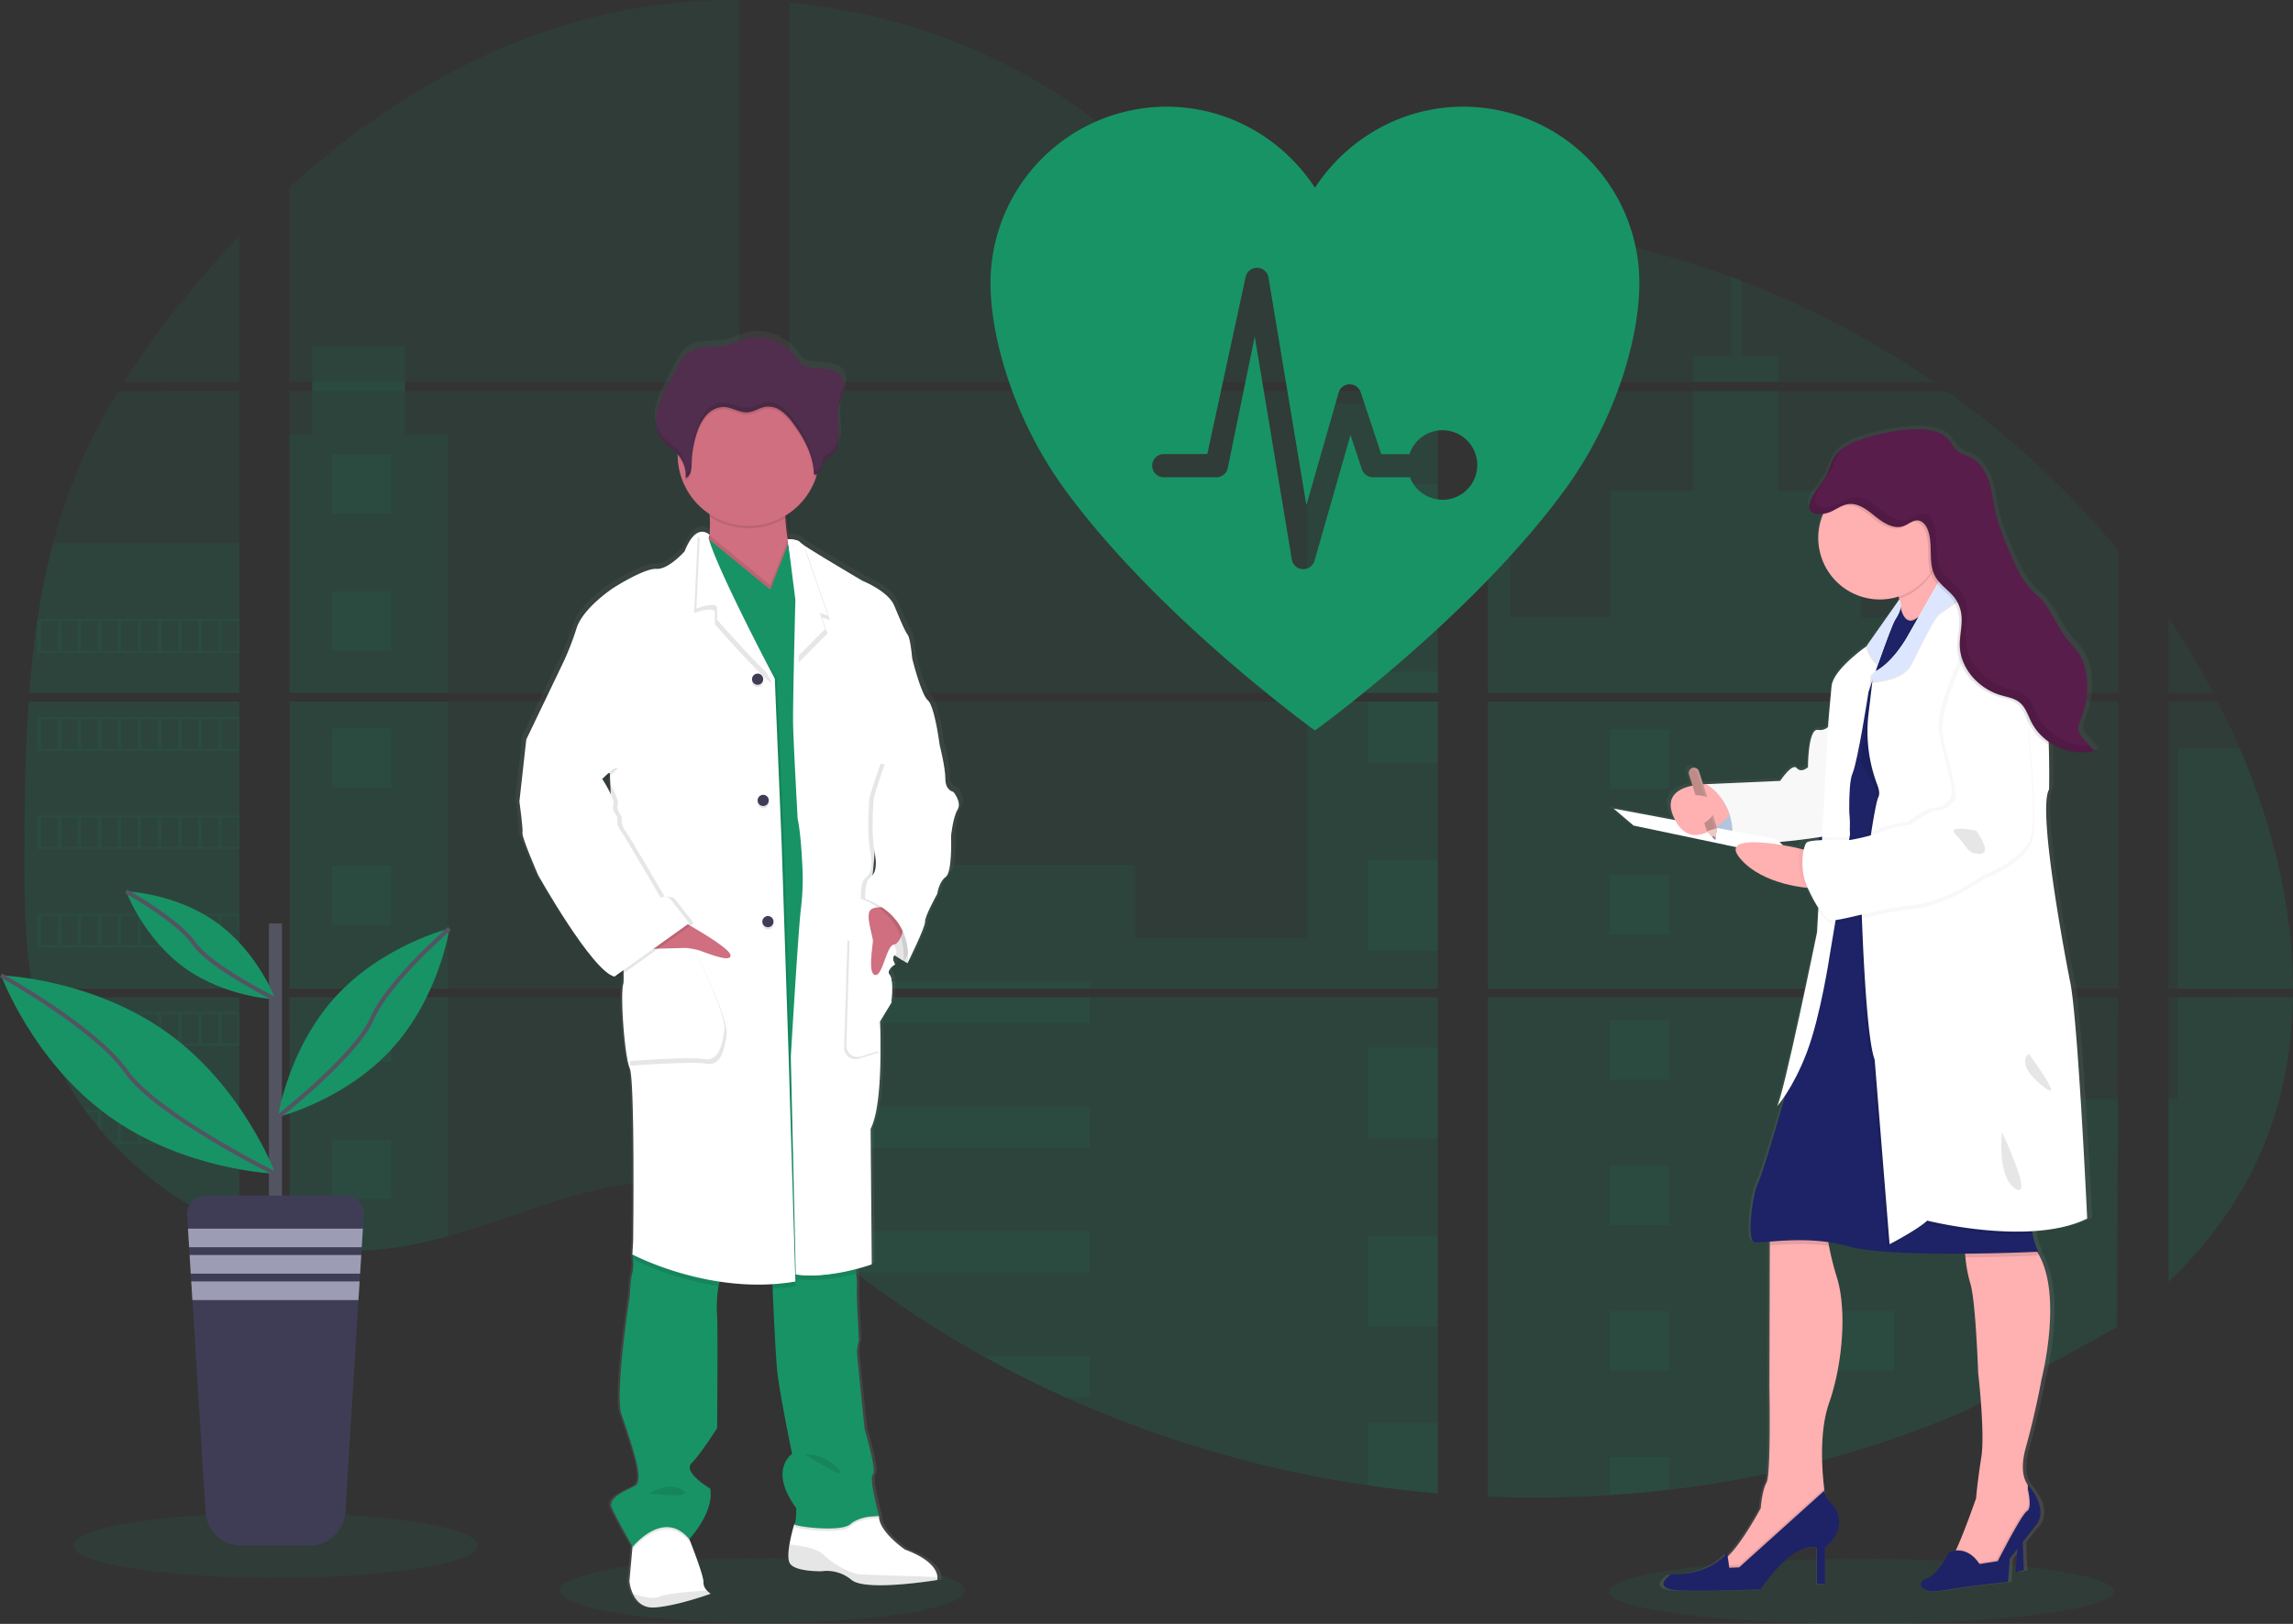 <svg xmlns="http://www.w3.org/2000/svg" xmlns:xlink="http://www.w3.org/1999/xlink" data-name="Layer 1" width="1105.04" height="782.74"><rect width="100%" height="100%" fill="#333333" stroke="none"/><defs><linearGradient id="a" x1="403.57" y1="833.5" x2="403.57" y2="218.16" gradientUnits="userSpaceOnUse"><stop offset="0" stop-color="gray" stop-opacity=".25"/><stop offset=".54" stop-color="gray" stop-opacity=".12"/><stop offset="1" stop-color="gray" stop-opacity=".1"/></linearGradient><linearGradient id="b" x1="940.67" y1="825.72" x2="940.67" y2="263.72" xlink:href="#a"/></defs><ellipse cx="367.38" cy="766.65" rx="97.44" ry="15.65" fill="#189366" opacity=".1"/><ellipse cx="897.05" cy="767.09" rx="121.59" ry="15.65" fill="#189366" opacity=".1"/><path d="M13.84 338.2h101.49v138.33H21.27c-.25 1.42-.49 2.85-.75 4.28h94.81v111.56c-.17-.05-.32-.11-.48-.17a183.88 183.88 0 0 1-8-3.38l-1.7-.77q-4-1.89-8-4c-.93-.49-1.86-1-2.78-1.52a166.42 166.42 0 0 1-39.88-31.16c-.34-.33-.66-.68-1-1-1.62-1.76-3.21-3.54-4.75-5.36l-1.7-2c-1.82-2.23-3.58-4.52-5.29-6.84-.25-.34-.49-.68-.75-1a148.88 148.88 0 0 1-17.2-31.1c-.14-.33-.26-.69-.39-1q-2.06-5.3-3.65-10.7c-.46-1.51-.9-3-1.28-4.57-.14-.46-.26-.91-.37-1.36-5.68-22.17-6.35-45.2-6.35-68.07v-8c0-9.25.11-18.56.27-27.86 0-2.41.1-4.81.15-7.23q.21-9.21.6-18.42c.06-1.71.14-3.41.23-5.11q0-1.47.15-2.94c.24-3.56.44-7.09.68-10.61Zm101.49-154.02H59.66a422 422 0 0 1 29.61-40.76c8.27-10.16 17-20.06 26.06-29.6Zm0 4.28v145.46H14.16c0-.42.07-.85.1-1.27.09-1.15.18-2.3.28-3.44.11-1.34.23-2.69.36-4s.27-2.91.42-4.36.29-2.92.46-4.37.32-2.9.5-4.34.34-2.9.53-4.34c.15-1.2.31-2.39.47-3.59.23-1.69.47-3.39.73-5.07 0-.25.07-.51.11-.75a345.9 345.9 0 0 1 7.45-36.52 270.08 270.08 0 0 1 12.55-37A277.75 277.75 0 0 1 57 188.51Zm24.23 149.73v138.34h216.77V338.19Zm0 142.61v118.8c1.24.26 2.47.51 3.69.72 1.66.32 3.31.61 5 .86.32.05.65.1 1 .13.66.11 1.34.2 2 .29 1.67.23 3.33.42 5 .57.79.08 1.59.15 2.39.21l1.93.15c1.05.08 2.09.14 3.12.17.64 0 1.28.06 1.94.08h7.13c.86 0 1.72 0 2.57-.08h.06c.59 0 1.19 0 1.79-.08a4.19 4.19 0 0 0 .5 0c.5 0 1 0 1.48-.07h.35l3.35-.26c1.1-.1 2.21-.23 3.33-.35l2.28-.27a199.45 199.45 0 0 0 27.45-5.84c20.22-5.64 40-13.53 60.21-19.31 26.13-7.45 55-11.11 80.25-2V480.8Zm216.77-296.62V.01a278.67 278.67 0 0 0-70.43 8.26c-54.89 13.79-104.14 43.7-146.34 81.9v94h10.88v4.27h-10.88v145.48h216.77V188.45H195.11v-4.27Zm278.43-62.21c-13.58-.48-27.08-4.78-39.29-11.42-23.35-12.7-42-32.31-62.84-48.86-43.3-34.47-97-55.27-152.09-60.43v182.92h309.45l.77-.81Zm28.19-5 29.89 32.8v-41.4c-10.01 1.24-18.78 4.19-29.85 8.56Zm29.89 512.13V480.8h-63.69c-.17-.63-.34-1.27-.54-1.91.19.64.35 1.28.53 1.91H380.58v107.25c2.36 1.75 4.69 3.59 7 5.46 2.49 2 4.95 4.11 7.42 6.18l2.49 2.06c1.19 1 2.39 2 3.6 2.94q3.6 2.92 7.27 5.76c1.21 1 2.45 1.9 3.68 2.84a501.22 501.22 0 0 0 61.63 40.31q7.23 4 14.59 7.81c3.27 1.67 6.56 3.33 9.86 4.94q7.44 3.63 15 7a550.84 550.84 0 0 0 146 42.53q16.79 2.48 33.71 3.9v-90.69h1ZM380.58 188.45v145.47h312.3V188.45Zm0 149.74v138.34h312.3V338.19Zm336.54-230v46.18l38.15-41.86q-18.96-3.06-38.15-4.37Zm0 230.05v138.29h303.75V338.19Zm302.64 301.84 1.07-159.28H717.12v240.57a544.73 544.73 0 0 0 58.7-.7h.34q14-.88 27.87-2.56h.21a513.24 513.24 0 0 0 143.2-38.21m132-318.93c-1.14-2.69-2.33-5.36-3.54-8-2.26-5-4.65-9.86-7.11-14.72h-23.7v138.28h59.92c-.03-39.16-9.94-79.16-25.54-115.61Zm-34.35 119.88v137c16.88-16.18 31.14-34.69 41.41-55.85 12.35-25.48 18-53.07 18.46-81.17Zm0-182.92v36h21.48a390 390 0 0 0-21.45-36.05Zm-206-162.6c-1.58-.6-3.16-1.21-4.75-1.8a433.62 433.62 0 0 0-51.31-15.42l-58.38 64.07-1.12 1.19.75.82h207.78a444.41 444.41 0 0 0-92.94-48.91Zm99.06 53.17H721.38l-4.26 3.9v141.52h303.79v-68.55a432.8 432.8 0 0 0-82.73-76.92Z" fill="#189366" opacity=".1"/><path d="M115.33 261.83v72.09H14.16c0-.42.07-.85.1-1.27.09-1.15.18-2.3.28-3.44.11-1.34.23-2.69.36-4s.27-2.91.42-4.36.29-2.92.46-4.37.32-2.9.5-4.34.34-2.9.53-4.34c.15-1.2.31-2.39.47-3.59.23-1.69.47-3.39.73-5.07 0-.25.07-.51.11-.75a345.9 345.9 0 0 1 7.45-36.52ZM13.84 338.2h101.49v138.33H21.27c-.25 1.42-.49 2.85-.75 4.28h94.81v111.56c-.17-.05-.32-.11-.48-.17a183.88 183.88 0 0 1-8-3.38l-1.7-.77q-4-1.89-8-4c-.93-.49-1.86-1-2.78-1.52a166.42 166.42 0 0 1-39.88-31.16c-.34-.33-.66-.68-1-1-1.62-1.76-3.21-3.54-4.75-5.36l-1.7-2c-1.82-2.23-3.58-4.52-5.29-6.84-.25-.34-.49-.68-.75-1a148.88 148.88 0 0 1-17.2-31.1c-.14-.33-.26-.69-.39-1q-2.06-5.3-3.65-10.7c-.46-1.51-.9-3-1.28-4.57-.14-.46-.26-.91-.37-1.36-5.68-22.17-6.35-45.2-6.35-68.07v-8c0-9.25.11-18.56.27-27.86 0-2.41.1-4.81.15-7.23q.21-9.21.6-18.42c.06-1.71.14-3.41.23-5.11q0-1.47.15-2.94c.24-3.56.44-7.09.68-10.61Zm202.03-128.92v124.64h-76.31V209.28h10.88v-42.2h44.66v42.2h20.77zm-76.3 128.91h76.3v138.33h-76.3zm-.01 142.62h76.31v115a199.11 199.11 0 0 1-27.45 5.83l-2.28.28c-1.12.13-2.23.24-3.33.35s-2.24.19-3.35.26h-.35c-.48 0-1 .06-1.47.07h-.51c-.6 0-1.2.06-1.8.08-.85.05-1.7.06-2.57.07h-7.08l-1.93-.07c-1 0-2.08-.11-3.12-.18l-1.92-.14-2.39-.22c-1.68-.15-3.35-.34-5-.57l-2-.28-1-.14c-1.67-.26-3.32-.54-5-.86-1.23-.21-2.45-.47-3.69-.72Zm490.4-286.25h62.92v139.35h-62.92zm62.93 143.63v138.34H380.58v-59.67h166.35v35.2h83.03V338.19h62.93zm.99 290.94h-1v90.75q-16.9-1.43-33.7-3.89a550.87 550.87 0 0 1-146.06-42.62q-20.13-9.06-39.44-19.78a503.26 503.26 0 0 1-61.64-40.31q-7.36-5.64-14.53-11.54c-3.31-2.73-6.6-5.53-9.93-8.25-2.31-1.87-4.64-3.71-7-5.47V480.81h248.55c-.17-.64-.34-1.28-.52-1.91.19.63.37 1.27.54 1.91h63.73v148.26c.34.01.67.04 1 .06Zm163.1-444.95h-41v-12.74h18.38v-37.95q2.39.87 4.76 1.79v36.16h17.86Zm98.78 149.74H754.48l.07.05-.09-.05h-37.34V194.57h10.58v103h48.35v-61h39.94v-48.11h41v48.15h39.94v61h58.83Zm-238.64 4.27v138.34h238.64V338.19Zm303.42 301.18.33-109.5h-65.11v-49H717.12v240.5a544.73 544.73 0 0 0 58.7-.7h.34q14-.88 27.87-2.56h.21a513.24 513.24 0 0 0 143.2-38.21m101.89-199.09H1105c-.49 28.09-6.13 55.68-18.47 81.16-10.27 21.17-24.54 39.68-41.4 55.85v-88h4.2Zm55.7-4.28h-55.7V360.92h30.14c15.6 36.45 25.51 76.45 25.56 115.61Z" fill="#189366" opacity=".1"/><path fill="#189366" opacity=".1" d="M659.18 233.3h33.71v43.69h-33.71zm0 90.56h33.71v10.06h-33.71zm0 14.33h33.71v29.35h-33.71zm0 76.23h33.71v43.69h-33.71zm0 90.56h33.71v43.69h-33.71zm33.7 124.09c.34 0 .67 0 1 .06h-1v10.15h-33.7v-43.74h33.7Zm0 57.01v33.75q-16.9-1.43-33.7-3.89v-29.86Zm-312.3-212.76h144.47v3.21H380.58zm0 7.48h144.47v12.3H380.58zm0 52.62h144.47v19.78H380.58zm144.46 60.1v19.78h-113q-7.36-5.62-14.54-11.54c-3.31-2.73-6.59-5.53-9.93-8.24Zm0 60.09v19.76h-11.93q-20.11-9.07-39.43-19.79ZM775.83 351.6h28.44v28.44h-28.44zM160.05 219.09h28.44v28.44h-28.44zm0 66.06h28.44v28.44h-28.44zm0 66.06h28.44v28.44h-28.44zm0 66.05h28.44v28.44h-28.44zm0 66.06h28.44v28.44h-28.44zm0 66.06h28.44v28.44h-28.44zM884.4 351.6h28.44v28.44H884.4zm-108.57 70.15h28.44v28.44h-28.44zm108.57 0h28.44v28.44H884.4zm-108.57 70.14h28.44v28.44h-28.44zm108.57 0h28.44v28.44H884.4zm-108.57 70.15h28.44v28.44h-28.44zm108.57 0h28.44v28.44H884.4zm-108.57 70.15h28.44v28.44h-28.44zm108.57 0h28.44v28.44H884.4zm-108.57 88.48v-18.34h28.43v15.73l-28.43 2.61zM18 298.37v16.27h97.33v-16.27Zm9.7 15.25h-7.94v-14.25h8Zm9.69 0h-8v-14.25h8Zm9.67 0h-8v-14.25h8Zm9.69 0h-7.99v-14.25h8Zm9.68 0h-8v-14.25h8Zm9.69 0h-8v-14.25h8Zm9.69 0h-8v-14.25h8Zm9.68 0h-8v-14.25h8Zm9.68 0h-8v-14.25h8Zm9.68 0h-8v-14.25h8ZM18 345.71v16.27h97.33v-16.27Zm9.7 15.24h-7.94v-14.21h8Zm9.69 0h-8v-14.21h8Zm9.67 0h-8v-14.21h8Zm9.69 0h-7.99v-14.21h8Zm9.68 0h-8v-14.21h8Zm9.69 0h-8v-14.21h8Zm9.69 0h-8v-14.21h8Zm9.68 0h-8v-14.21h8Zm9.68 0h-8v-14.21h8Zm9.68 0h-8v-14.21h8ZM18 393.07v16.3h97.33v-16.3Zm9.7 15.24h-7.94v-14.22h8Zm9.69 0h-8v-14.22h8Zm9.67 0h-8v-14.22h8Zm9.69 0h-7.99v-14.22h8Zm9.68 0h-8v-14.22h8Zm9.69 0h-8v-14.22h8Zm9.69 0h-8v-14.22h8Zm9.68 0h-8v-14.22h8Zm9.68 0h-8v-14.22h8Zm9.68 0h-8v-14.22h8ZM18 440.43v16.25h97.33v-16.25Zm9.7 15.24h-7.94v-14.23h8Zm9.69 0h-8v-14.23h8Zm9.67 0h-8v-14.23h8Zm9.69 0h-7.99v-14.23h8Zm9.68 0h-8v-14.23h8Zm9.69 0h-8v-14.23h8Zm9.69 0h-8v-14.23h8Zm9.68 0h-8v-14.23h8Zm9.68 0h-8v-14.23h8Zm9.68 0h-8v-14.23h8Zm-96.43 32.11c.39 1.53.83 3.06 1.29 4.57v-3.55h8v14.22h-4.28c.13.33.26.69.39 1h91.51v-16.24Zm19 15.24h-8V488.8h8Zm9.67 0h-8V488.8h8Zm9.69 0h-8.02V488.8h8Zm9.68 0h-8V488.8h8Zm9.69 0h-8V488.8h8Zm9.69 0h-8V488.8h8Zm9.68 0h-8V488.8h8Zm9.68 0h-8V488.8h8Zm9.68 0h-8V488.8h8Zm-73.86 32.12c.25.32.49.68.75 1h5.29v6.83c.57.68 1.13 1.36 1.71 2v-8.87h8v14.27h-3.24c.32.33.63.68 1 1h60.83v-16.23Zm25.41 15.23h-8v-14.21h8Zm9.69 0h-8v-14.21h8Zm9.69 0h-8v-14.21h8Zm9.68 0h-8v-14.21h8Zm9.68 0h-8v-14.21h8Zm9.68 0h-8v-14.21h8Zm-20.44 32.12c.91.52 1.84 1 2.78 1.52v-.5h8v4.5l1.7.79v-5.29h8v8.65a2.5 2.5 0 0 0 .48.18v-9.85Zm660.07-248.57h.06Zm-61.6 295.14h1Zm-64.27-150.17c.19.64.35 1.28.53 1.91-.16-.63-.33-1.27-.53-1.91Zm125.87-145h.06Zm-604-149.74v4.27h44.67v-4.27Zm542.4 444.91h1Zm-64.27-150.17c.19.64.35 1.28.53 1.91-.16-.63-.33-1.27-.53-1.91Zm125.87-145h.06Zm-61.6 295.14h1Zm-64.27-150.14c.19.64.35 1.28.53 1.91-.16-.63-.33-1.27-.53-1.91Z"/><path d="M508.84 438.3s-3.94-.55-3.94-6.29-2.82-16.46-2.82-16.46c0-.05-2.44-18.67-5.81-21.63s-7.7-20.34-7.7-20.34-.74-9.43-2.25-11.46-3.55-7-6.56-14.09-15.56-12-15.56-12-22.69-13.16-29.12-17.45a9.86 9.86 0 0 1-1.63-1.23c-1.12-1.47-6-1.5-6-1.5-.51-3.22-1-6.92-1.16-10.27 0-.36 0-.72-.05-1.08a34.6 34.6 0 0 0 15.21-18.82c.12-.38.22-.78.33-1.16a3.25 3.25 0 0 0 1.95-1.76c.58-1.29.59-2.8 1.31-4 .84-1.42 2.44-2.18 3.7-3.25 3.18-2.7 4-7.25 3.85-11.39-.1-3.35-.64-6.73-.43-10.06l.06-.84c.06-.5.13-1 .22-1.48.49-2.48 1.56-4.82 2.16-7.28s.66-5.23-.74-7.35c-2.05-3.11-6.32-3.73-10.07-4.05-4.25-.36-8.05.11-10.77-3.42a38.39 38.39 0 0 0-4.28-5.17c-.56-.52-6-3.84-6-4.06a24.31 24.31 0 0 0-16.95-1.3c-2.82.82-5.48 2.16-8.34 2.83-6.17 1.46-13.27-.12-18.51 3.41-2.92 2-4.67 5.18-6.31 8.28q-2 3.83-4.06 7.65c-2.21 4.19-4.46 8.45-5.39 13.09a20.78 20.78 0 0 0-.36 3.06v1.63c0 .35 0 .69.06 1s.05.41.08.62.08.68.14 1 .18.88.3 1.32c.05.19.12.37.18.55.1.34.22.67.35 1 .07.17.14.35.22.52.15.35.33.69.51 1 .08.14.14.27.22.4a13.27 13.27 0 0 0 .92 1.34c2.14 2.67 5.29 4.37 7.62 6.87v1.12A34.23 34.23 0 0 0 389 303.75c0 .38.05.77.07 1.15a57.22 57.22 0 0 1-.11 8.91 4.2 4.2 0 0 0-3.32-1.48 4.79 4.79 0 0 0-1.28.11l-.09-.07v.09c-2.2.54-4.91 2.83-7.5 9.34 0 0-7.88 8.88-13.88 8.51s-21.19 9.24-21.19 9.24-14.82 9.62-18 19.42a136.86 136.86 0 0 1-6.38 16.28L299 413l-3.38 29.95s1.87 13.32 1.5 15.35 7.69 20.34 7.69 20.34 26.63 46.79 37.51 49.19l.78-.55a6.38 6.38 0 0 0 1.47.55l2.24-1.58a24.41 24.41 0 0 1-.17 5.28c-1.5 4.62.56 34.77 3.18 40.68s1.69 83.4 1.69 83.4l-.37 6.84s0 .22.09.6l-.09 1.62.27.14a19.26 19.26 0 0 1-.27 6.51c-.94 3-1.32 11.48-1.32 11.48s-7.49 47.88-3.94 57.5 6.57 20.16 6.57 20.16 3.75 12 .18 14.05S338.91 780 341 785c1.9 4.62 9.11 17 10.18 18.81l-.09.95-1.47 15.93a20 20 0 0 0 1.69 6.08c1.61 3.47 4.74 7.07 10.69 6.68 1-.07 2.16-.19 3.28-.34 10.89-1.46 24.3-6.32 24.3-6.32a9.91 9.91 0 0 1-1.9-1.57 5.49 5.49 0 0 1-1.67-4c.16-2.9-5.27-16.72-6.62-20.12-.21-.49-.32-.77-.32-.77s12.38-12.94 10.32-24.41c0 0-13.7-8-9.19-12.39s12.57-17 12.57-17 .37-47.15 0-54.19a58.3 58.3 0 0 1 .69-14.63c.15-.73.33-1.44.52-2.14a130.55 130.55 0 0 0 18.84 1.43c2.3 0 4.64 0 7-.14q0 1 .09 2.16c.52 11.68 1.49 32.16 2.28 39.77 1.12 10.91 7.31 40.31 7.31 40.31s-11.81 7.58 2.06 26.26c0 0 0 6.77-.92 7.75a84.78 84.78 0 0 0-2.37 9.76c-.58 3.52-.82 7.08.12 8.93 2.25 4.42 15.75 4.06 15.75 4.06l.33-.06a19.35 19.35 0 0 1 14.29 4.31c5.13 4.12 24.6 2.31 35.14 1 4.13-.52 6.89-1 6.89-1a4 4 0 0 0 .14-1.44c-.11-2.59-2.14-8.27-15.9-13.34 0 0-12.94-8.7-12.76-16.28h-1.77c1.09-.06 1.79 0 1.79 0s-5.07-18.5-3-20-4.13-22-4.13-22-3.55-34.4-3.74-36.81a21 21 0 0 1 .93-6.1l-.93-18.86s-.18-6.27 0-8.31a41.5 41.5 0 0 0-.43-5.29c-.09-.7-.18-1.43-.28-2.15 4.85-1.23 8-2.37 8-2.37l-.56-65.65c4.12-8 4.88-25.55 4.86-38 0-8-.36-13.92-.36-13.92l5.63-9.19s1.3-11-.76-13.41c-.91-1.09-.5-2.22.25-3.15A10.46 10.46 0 0 1 479 523s-.06-.09-.13-.22a9.94 9.94 0 0 1 1.25-.89s-2-3.1-.21-4.41c1.68 1.14 3.18 2 4.32 2.7-.08.73-.16 1.15-.16 1.15l.48-1c1.1.62 1.77 1 1.77 1s8.82-17.57 8.63-20.16 6-13.5 6-13.5.75-5.73 4.13-8.13 2.62-19.79 2.62-19.79.94-9.06 3.19-12.76-2.05-8.69-2.05-8.69Zm-168.76-7.71.17 4.19-1.72-2.77Z" transform="translate(-47.24 -58.63)" fill="url(#a)"/><path d="m439.56 455.11-2.16 9.2s-17.3-8.83-20.42-20.05 5.22-15.48 5.22-15.48l16.12 6.83Z" fill="#fff"/><path d="m439.56 455.11-2.16 9.2s-17.3-8.83-20.42-20.05 5.22-15.48 5.22-15.48l16.12 6.83Z" opacity=".1"/><path d="M342.47 768.22s-16 5.88-27 6.62c-5.84.39-8.91-3.19-10.49-6.64a20.1 20.1 0 0 1-1.65-6.05l1.43-15.85.76-8.44 23.37-6.07 3.31 10.12.31.77c1.33 3.38 6.66 17.13 6.5 20a5.46 5.46 0 0 0 1.64 3.95 9.51 9.51 0 0 0 1.82 1.59Zm109.29-8.06a4 4 0 0 1-.14 1.43s-34.22 5.71-41.22 0a18.54 18.54 0 0 0-14.4-4.22s-13.24.36-15.45-4c-.92-1.83-.68-5.38-.11-8.88a84.59 84.59 0 0 1 2.32-9.71l.53-.42 3.15-2.53 36.88-1.09h.28c-.18 7.54 12.52 16.19 12.52 16.19 13.49 5 15.48 10.65 15.64 13.23Z" fill="#fff"/><path d="M451.76 760.16a4.08 4.08 0 0 1-.15 1.43s-34.21 5.71-41.21 0a18.54 18.54 0 0 0-14.39-4.22s-13.25.36-15.45-4c-.92-1.84-.69-5.38-.12-8.88 5.1.51 13.15 1.78 16.31 4.81 4.78 4.61 12.88 9.21 17.85 9.57 3.89.25 27.16.99 37.16 1.29Zm-109.29 8.06s-16 5.88-27 6.62c-5.84.39-8.91-3.19-10.48-6.65 4.07 1.37 9.72 2.81 12.69 1.49 3.52-1.56 16-2.57 23-3a9.85 9.85 0 0 0 1.79 1.54Z" opacity=".1"/><path d="M366.21 294.37c-13.2-5.13-30.18-22.08-25.94-30a17.72 17.72 0 0 0 1.65-6.36 58.07 58.07 0 0 0 .12-9 123.25 123.25 0 0 0-1.77-14.64s41.21.93 38.81 7c-.7 1.78-.81 4.87-.62 8.33s.69 7.37 1.21 10.68c.72 4.54 1.44 8 1.44 8s-2.52 3.53-4 3.72 8.04 29.58-10.9 22.27Z" fill="#cf6f80"/><path d="m332.48 742.68-.31.34c-12.32-14.9-27.22 3.67-27.22 3.67l-.22-.39.76-8.44 23.37-6.07 3.31 10.12Zm91.13-10.89s-9-.19-13.8 4.05-28 .92-27 0a3.29 3.29 0 0 0 .52-1.52l3.15-2.53 36.88-1.09c.14.67.25 1.09.25 1.09Z" opacity=".1"/><path d="M347.81 614.78a27.82 27.82 0 0 0-1.52 5.13 58.71 58.71 0 0 0-.69 14.56c.37 7 0 53.91 0 53.91s-7.91 12.51-12.32 16.92 9 12.33 9 12.33c2 11.4-10.12 24.28-10.12 24.28-12.32-14.9-27.22 3.68-27.22 3.68s-8.1-14-10.12-19 7.91-8.46 11.4-10.49-.17-14-.17-14-2.95-10.49-6.45-20.06 3.86-57.21 3.86-57.21.38-8.46 1.29-11.41a19.08 19.08 0 0 0 .27-6.48c-.06-.73-.13-1.34-.18-1.75s-.09-.6-.09-.6l.14-.24 5-9.32s40.32 13.88 37.92 19.75Zm75.8 115.91s-9-.19-13.8 4-28 .92-27 0 .92-7.73.92-7.73c-13.61-18.58-2-26.12-2-26.12s-6.08-29.25-7.18-40.1c-.77-7.58-1.72-27.95-2.23-39.58-.22-5-.35-8.44-.35-8.44l11.12-2.24 1.43-.29 26.82-5.38s.74 5 1.24 9.09a42.48 42.48 0 0 1 .42 5.27c-.18 2 0 8.26 0 8.26l.91 18.77a21.32 21.32 0 0 0-.91 6.07c.18 2.39 3.67 36.61 3.67 36.61s6.07 20.42 4 21.89 2.94 19.92 2.94 19.92Z" fill="#189366"/><path d="M379.08 241.37c-.7 1.78-.81 4.87-.62 8.33a34.25 34.25 0 0 1-36.42-.68 123.25 123.25 0 0 0-1.77-14.65s41.21.91 38.81 7Z" opacity=".1"/><path d="M395.01 219.27a33.87 33.87 0 0 1-1.68 10.61 34.22 34.22 0 0 1-66.74-9.79v-.82a34.22 34.22 0 1 1 68.43 0Z" fill="#cf6f80"/><path d="M366.21 294.37c-13.2-5.13-30.18-22.08-25.94-30a17.72 17.72 0 0 0 1.65-6.36l18.07 14.85 11.18 9.17 8.5-21.64c.72 4.54 1.44 8 1.44 8s-2.52 3.53-4 3.72 8.04 29.57-10.9 22.26Z" opacity=".1"/><path fill="#189366" d="m412.94 360-15.09 253.5-19.68 1.29-50.96-146.99 8.36-174.51 1.76-36.87 22.66 18.61 11.19 9.17 8.75-22.27 16.27 14.18L412.94 360z"/><path d="M347.81 614.78a27.82 27.82 0 0 0-1.52 5.13 145 145 0 0 1-41.26-12.89l-.27-.14.09-1.61.05-.84 5-9.32s40.31 13.8 37.91 19.67Zm35.51 5.17a101.24 101.24 0 0 1-11.06 1.26c-.22-5-.35-8.44-.35-8.44l11.12-2.24Zm29.2-6c-7.11 1.85-18.09 3.93-27.92 2.63l-.14-6.34 26.82-5.38s.74 4.95 1.24 9.09Z" opacity=".1"/><path d="M384.42 617.74c-41 7-78.55-13.07-78.55-13.07l.36-6.8s.93-77.09-1.65-83-4.59-35.88-3.13-40.48-5.33-73.58-5.33-73.58l-1.1-28-40.26-16.31 18-37.52a135.39 135.39 0 0 0 6.26-16.2c3.13-9.74 17.66-19.31 17.66-19.31s14.9-9.56 20.79-9.2 13.61-8.46 13.61-8.46c5.7-14.53 10.86-7.95 10.86-7.95 0 .69 0 0-.28 2.15-2 15.95 32.34 66.35 32.83 67.24l3.27 79.66 3.31 100.81Z" opacity=".1"/><path d="M383.32 617.74c-41 7-78.56-13.07-78.56-13.07l.37-6.8s.93-77.09-1.66-83-4.59-35.88-3.12-40.48-5.33-73.58-5.33-73.58l-1.11-28-40.28-16.37 18-37.52a137.51 137.51 0 0 0 6.26-16.2c3.12-9.74 17.66-19.31 17.66-19.31s14.9-9.56 20.78-9.2 13.61-8.46 13.61-8.46c5.71-14.53 12-7.95 12-7.95 0 .69-.6 1-.28 2.15 4.4 15.47 31.24 66.35 31.73 67.24l3.31 79.66 3.31 100.81Z" fill="#fff"/><path d="M372.27 329.46c-4.41-1.84-27.77-28.51-27.77-28.51v-6.07c-.85-2-5.9-.78-10 .62l1.76-36.87 2 1.66c4.38 15.46 33.5 68.28 34.01 69.17Z" opacity=".1"/><path d="M373.38 327.25c-4.42-1.84-27.78-28.51-27.78-28.51v-6.07c-.85-2-5.9-.78-10 .62l1.77-36.87 2 1.66c4.39 15.46 33.52 68.29 34.01 69.17Z" fill="#fff"/><path d="M305.87 460.26c.55 0 28.51-2.94 28.51-2.94s16.93 33.29 15.82 41.39-3.12 15.27-9.93 14-36.65 1-36.65 1Z" opacity=".1"/><path d="M304.76 458.05c.55 0 28.51-2.94 28.51-2.94s16.92 33.3 15.82 41.39-3.13 15.27-9.93 14-36.65 1-36.65 1Z" fill="#fff"/><path d="M325.83 442.42s25.66 13.79 26.21 18-13.06-1.84-16-2.57a36.61 36.61 0 0 0-5.89-.92l-19.61.53Z" fill="#cf6f80"/><circle cx="365.11" cy="328.48" r="2.7" opacity=".1"/><circle cx="365.11" cy="327.38" r="2.7" fill="#3f3d56"/><circle cx="370.08" cy="445.36" r="2.7" opacity=".1"/><circle cx="370.08" cy="444.25" r="2.7" fill="#3f3d56"/><circle cx="367.8" cy="386.92" r="2.7" opacity=".1"/><circle cx="367.8" cy="385.82" r="2.7" fill="#3f3d56"/><path d="M430.04 456.37s1.84 2.76 0 4.05.18 4.41.18 4.41-4.59 2.69-2.57 5.11.74 13.35.74 13.35l-5.52 9.14s.33 5.89.35 13.85c0 12.42-.73 29.88-4.77 37.84l.56 65.31s-19.33 7.06-35.51 4.91l-2.4-104.8s3.5-59.43 4.79-70.83a118.68 118.68 0 0 0 .92-17.85s-.55-17.84-2.4-26.12c0 0-2-35.87-2.2-45.8-.09-4.75.16-18.61.44-31.79.31-14.41.66-28 .66-28l-3.65-28.88s3.65-.37 4.75 1.1a10.53 10.53 0 0 0 1.6 1.23c6.3 4.26 28.56 17.36 28.56 17.36s12.32 4.9 15.27 11.92 5 12 6.43 14 2.21 11.4 2.21 11.4 4.24 17.3 7.55 20.23 5.73 21.57 5.73 21.57l-29.25 23s-2.57 38.26-3.12 39.74 10.65 34.55 10.65 34.55Z" fill="#fff"/><path d="M431.15 456.37s1.83 2.76 0 4.05.17 4.41.17 4.41-4.56 2.72-2.56 5.14.74 13.35.74 13.35l-5.52 9.14s.33 5.89.36 13.85c0 12.42-.73 29.88-4.77 37.84l.55 65.31s-19.36 7.06-35.52 4.91l-2.39-104.8s3.5-59.43 4.79-70.83a117.58 117.58 0 0 0 .91-17.85s-.55-17.84-2.39-26.12c0 0-2-35.87-2.21-45.8-.09-4.75.17-18.61.44-31.79.31-14.41.66-28 .66-28l-4.82-29.27s4.82 0 5.93 1.49a9.49 9.49 0 0 0 1.6 1.23c6.3 4.26 28.57 17.36 28.57 17.36s12.31 4.9 15.26 11.92 5 12 6.44 14 2.2 11.4 2.2 11.4 4.24 17.3 7.55 20.23 5.7 21.53 5.7 21.53l-29.25 23s-2.57 38.26-3.13 39.74 10.69 34.56 10.69 34.56Z" fill="#fff"/><path d="m396.12 297.67 2.64 7.7-13.9 14c.31-14.4.66-28 .66-28l-4.82-29.27s4.82 0 5.93 1.49a9.12 9.12 0 0 0 1.6 1.22l11.82 34.1Z" opacity=".1"/><path d="m395.01 295.46 2.65 7.7-13.9 14c.31-14.41.66-28 .66-28l-4.83-29.27s4.83 0 5.93 1.49a10 10 0 0 0 1.6 1.23l11.83 34.09Z" fill="#fff"/><path d="M395.01 219.27a33.87 33.87 0 0 1-1.68 10.61 1.43 1.43 0 0 1-1.08-.27c-.26-9-4.69-17.45-10.14-24.64a25.89 25.89 0 0 0-5.5-5.7 10.76 10.76 0 0 0-7.46-2.11c-3 .41-5.65 2.45-8.68 2.71-4 .33-7.58-2.44-11.55-2.58a11.35 11.35 0 0 0-8.49 3.94 23.29 23.29 0 0 0-4.55 8.44 49.38 49.38 0 0 0-2.54 14.56c-.05 2.8-.32 6.31-2.92 7.33a14.94 14.94 0 0 0-3.77-11.41l-.06-.06v-.82a34.22 34.22 0 1 1 68.43 0Z" opacity=".1"/><path d="M374.97 164.94a23.56 23.56 0 0 0-16.62-1.3c-2.77.82-5.38 2.15-8.19 2.82-6 1.45-13-.12-18.15 3.39-2.86 2-4.58 5.16-6.18 8.23l-4 7.62c-2.18 4.17-4.38 8.41-5.29 13s-.36 9.73 2.55 13.42c2.12 2.69 5.25 4.38 7.55 6.91a15 15 0 0 1 3.76 11.4c2.61-1 2.86-4.52 2.92-7.32a49.38 49.38 0 0 1 2.54-14.56 23.21 23.21 0 0 1 4.55-8.44 11.37 11.37 0 0 1 8.49-3.94c4 .14 7.59 2.9 11.55 2.57 3-.25 5.66-2.3 8.68-2.7a10.72 10.72 0 0 1 7.46 2.11 25.62 25.62 0 0 1 5.49 5.7c5.46 7.19 9.89 15.62 10.15 24.64 1.13.83 2.76-.25 3.32-1.53s.58-2.78 1.29-4c.82-1.41 2.39-2.16 3.62-3.22 3.12-2.69 3.9-7.22 3.78-11.33s-.92-8.28-.14-12.32c.47-2.48 1.53-4.8 2.11-7.25s.65-5.2-.72-7.31c-2-3.1-6.21-3.71-9.88-4-4.17-.36-7.9.1-10.56-3.41a38.3 38.3 0 0 0-4.2-5.14c-.53-.52-5.88-3.82-5.88-4.04Z" fill="#512e4e"/><path d="m266.28 375.82-10.45-19.32-3.31 29.81s1.84 13.24 1.47 15.27 7.54 20.23 7.54 20.23 26.13 46.54 36.8 48.94l36.05-25.76-9.56-12.14s-3.31-1.29-4.14 0c0 0-17.75-30.54-19.59-32.75s-1.48-6.62-1.48-6.62-2.76-2.94-1.84-5.7-5.33-12.33-5.33-12.33l5.7-5.33Z" opacity=".1"/><path d="m256.38 354.3-2.76 2.2-3.31 29.81s1.84 13.24 1.47 15.27 7.55 20.23 7.55 20.23 26.12 46.54 36.79 48.94l36.06-25.76-9.57-12.14s-3.31-1.29-4.14 0c0 0-17.75-30.54-19.59-32.75s-1.47-6.62-1.47-6.62-2.76-2.94-1.84-5.7-5.34-12.33-5.34-12.33l5.7-5.33Z" fill="#fff"/><path d="M427.65 471.08c2 2.43.74 13.34.74 13.34l-5.52 9.14s.33 5.9.35 13.85l-9.28 2.9a5.51 5.51 0 0 1-7.15-5.43l1.6-51.61 21.65 8.28c-1.84 1.28.18 4.42.18 4.42s-4.59 2.68-2.57 5.11Z" opacity=".1"/><path d="M428.76 469.97c2 2.43.74 13.35.74 13.35l-5.52 9.14s.33 5.89.36 13.85l-9.45 2.95a5.4 5.4 0 0 1-7-5.32l1.61-51.77 21.66 8.28c-1.85 1.28.17 4.41.17 4.41s-4.57 2.69-2.57 5.11Z" fill="#fff"/><path d="M435.93 445.37s-1.47 9.39-5.15 9.94-5.33 15.19-9 14.67-1.24-13.61-1.11-16.15-4-13.06-.91-15.45 12.87 0 12.87 0Z" fill="#cf6f80"/><path d="m443.76 373.06 6.94-14s2.76 10.67 2.76 16.37 3.86 6.26 3.86 6.26 4.23 5 2 8.64-3.13 12.7-3.13 12.7.73 17.29-2.58 19.68-4 8.1-4 8.1-6.08 10.85-5.89 13.43-8.46 20.05-8.46 20.05 4.23-21.71-20.42-31.09c0 0-.19-7.37 1.65-9.39s4.71-2.94 2.91-13.15-.52-22.41-.52-24.86 5.52-17.73 5.52-17.73Z" opacity=".1"/><path d="m446.76 357.06 6.06 2s2.77 10.67 2.77 16.37 3.86 6.26 3.86 6.26 4.23 5 2 8.64-3.12 12.7-3.12 12.7.73 17.29-2.58 19.68-4.05 8.1-4.05 8.1-6.07 10.85-5.88 13.43-8.47 20.05-8.47 20.05 4.24-21.71-20.42-31.09c0 0-.18-7.37 1.66-9.39s4.71-2.94 2.91-13.15-.52-22.41-.52-24.86 5.52-17.73 5.52-17.73Z" fill="#fff"/><path d="M312.91 719.93s9.66-6.07 16-1.66-16 1.66-16 1.66Zm75.06-18.77s8.55-1.1 15.73 6.63-15.73-6.63-15.73-6.63Zm12.51-483.61c-1.23 1.06-2.81 1.82-3.63 3.23-.7 1.21-.72 2.7-1.28 4s-2.19 2.36-3.32 1.54c-.26-9-4.7-17.45-10.15-24.65a25.62 25.62 0 0 0-5.49-5.7 10.75 10.75 0 0 0-7.47-2.11c-3 .41-5.64 2.45-8.67 2.7-4 .34-7.59-2.43-11.56-2.57a11.32 11.32 0 0 0-8.48 3.95 23.16 23.16 0 0 0-4.55 8.43 49.44 49.44 0 0 0-2.54 14.56c-.06 2.79-.32 6.27-2.9 7.31a13.7 13.7 0 0 1 0 2.22c2.6-1 2.86-4.52 2.92-7.32a49.38 49.38 0 0 1 2.54-14.56 23.21 23.21 0 0 1 4.55-8.44 11.35 11.35 0 0 1 8.48-3.94c4 .14 7.6 2.9 11.56 2.57 3-.25 5.66-2.3 8.67-2.7a10.75 10.75 0 0 1 7.47 2.11 25.62 25.62 0 0 1 5.49 5.7c5.45 7.19 9.89 15.62 10.15 24.64 1.13.83 2.76-.25 3.32-1.53s.58-2.78 1.28-4c.82-1.41 2.4-2.16 3.63-3.22 3.12-2.69 3.9-7.22 3.78-11.33v-.38c-.19 3.56-1.14 7.19-3.8 9.49Zm-73.82-.71c-2.3-2.53-5.44-4.22-7.55-6.9a14.64 14.64 0 0 1-2.91-8.19 15.4 15.4 0 0 0 2.91 10.39c2.11 2.69 5.25 4.38 7.55 6.91a15 15 0 0 1 3.77 8.92 15 15 0 0 0-3.77-11.13Zm79.57-30.19c-.59 2.45-1.64 4.78-2.12 7.25a23.1 23.1 0 0 0-.31 5 19.42 19.42 0 0 1 .31-2.84c.48-2.48 1.53-4.8 2.12-7.25a12.3 12.3 0 0 0 .33-4.14 13.9 13.9 0 0 1-.33 1.98Z" opacity=".1"/><ellipse cx="132.73" cy="744.94" rx="97.44" ry="15.65" fill="#189366" opacity=".1"/><path fill="#535461" d="M129.6 445.14h6.27v141.17h-6.27z"/><path d="m175.27 585.88-.39 6.36-.56 9-.23 3.74-.55 9-.24 3.74-.56 9-6.32 102.07a17.3 17.3 0 0 1-17.26 16.22H116.3a17.29 17.29 0 0 1-17.25-16.22l-6.29-102.14-.56-9-.23-3.74-.56-9-.23-3.74-.56-9-.4-6.36a9 9 0 0 1 9-9.51h67.21a8.94 8.94 0 0 1 8.84 9.58Z" fill="#3f3d56"/><path fill="#9d9cb5" d="m174.88 592.24-.56 8.97H91.14l-.56-8.97h84.3zm-.79 12.71-.55 8.98H91.93l-.56-8.98h82.72zm-.79 12.73-.55 8.97H92.72l-.56-8.97h81.14z"/><path d="M81.01 498.05c36.51 26.42 51.75 67.74 51.75 67.74s-44-1.51-80.52-27.93S.51 470.13.51 470.13s43.98 1.5 80.5 27.92Z" fill="#189366"/><path d="M.48 470.13s45.68 25.35 60.33 46.34 71.95 49.32 71.95 49.32" fill="none" stroke="#535461" stroke-miterlimit="10" stroke-width="2"/><path d="M104.58 444.83c19.87 14.37 28.18 36.86 28.18 36.86s-23.95-.82-43.83-15.19-28.17-36.87-28.17-36.87 23.94.82 43.82 15.2Z" fill="#189366"/><path d="M60.76 429.63s24.86 13.8 32.83 25.22 39.17 26.84 39.17 26.84" fill="none" stroke="#535461" stroke-miterlimit="10" stroke-width="2"/><path d="M161.61 480.55c-22.83 25.09-27.66 57.88-27.66 57.88s32.19-7.9 55-33 27.66-57.88 27.66-57.88-32.17 7.91-55 33Z" fill="#189366"/><path d="M216.63 447.56s-29.74 25.72-37.3 43.44-45.38 47.43-45.38 47.43" fill="none" stroke="#535461" stroke-miterlimit="10" stroke-width="2"/><path d="M1046.91 530.35s-16.51-82.14-10.19-92.36c0 0 .23-9.5-.15-21.61v-1.39a30.76 30.76 0 0 0 3.47 2 28.08 28.08 0 0 0 18.9 2.44l-5-5.57c-1.2-1.33-2.45-2.77-2.71-4.53s.46-3.33 1.08-4.9c4.75-12 5-27.09-4.15-36.25-7.73-7.7-9.61-17.64-18-24.67-6.13-5.15-9.5-12.7-12.68-20-2.69-6.17-5.4-12.39-6.94-18.93-1.2-5.11-1.68-10.4-3.33-15.39s-4.74-9.84-9.57-12.07c-1.72-.79-3.63-1.24-5.2-2.29-2.06-1.39-3.3-3.65-4.79-5.63-7.57-10-32.92-4.11-44.92-.05a25.27 25.27 0 0 0-8.88 4.92l.11-.18c.09-.15.2-.3.3-.45a15.78 15.78 0 0 0-3.36 3.75c-1.75 2.77-2.48 6-3.94 9-1.76 3.55-11.55 13.46-7.34 17.45a3.55 3.55 0 0 0 1 .64 8.65 8.65 0 0 0 5 .5l-.18.43a29.23 29.23 0 0 0-2.17 11.09c0 16.43 13.55 29.75 30.28 29.75a30.57 30.57 0 0 0 9.27-1.43c.07.38.13.76.2 1.14 0 .15.05.3.07.45l-.53.74a1 1 0 0 0-.09-.13l-15.7 21.94c-2.4 1.69-16.22 11.69-17 19.19-.82 8.21-1.64 17.82-1.64 17.82l-.11 2.06a6.18 6.18 0 0 1-5 1.35c-4.9-.8-4.9 18-4.9 18s-3.26 3-5.5.4-8.16 6.21-8.16 6.21l-37.1 1.6-.85.05-2-6.19a2.61 2.61 0 0 0-3.27-1.67 3 3 0 0 0-.45.19l-.14.08-.26.18-.13.12a2 2 0 0 0-.2.21l-.12.14-.06.06a2.52 2.52 0 0 0-.36 2.24l1.72 5.31c-7.16 1.44-14.48 5.5-8.51 16.68l-30.26-5.59 9.79 8.22 50.54 10.43c-.67 1.2-.23 2.94 1.86 5.39 9 10.57 25.4 13.44 32 14.18a56.81 56.81 0 0 0 6.49 11l-.57 10.53s-16.71 80.26-19.77 84.33a47.57 47.57 0 0 0 4.23-5.57c-4.85 16.49-11.63 39.06-13.41 42.44-2.86 5.4-5.51 27.25-2.25 28.65 1 .43 3.86.22 7.94-.09v1.81l-.18 68.59s.82 42.07-1.43 46.08-2.85 12.42-2.85 12.42-9 16.59-16.13 23.26a1.07 1.07 0 0 1-.16.14l-.22-1.56s-8.57 10.82-27.53 10.21c0 0-11.41 7.42 5.51 7.82s38.53-.6 38.53-.6 15.09-23 27.73-20v17.43h3.87V804.6a15.87 15.87 0 0 0 6.89-10.43 12.68 12.68 0 0 0-4.52-11.73 7.5 7.5 0 0 1-2.47-5.48l-.14.12c0-.35-.09-.71-.13-1.08-1.11-9-2.5-27.57 2.41-41.31 6.73-18.84 8.77-45.08 3.87-60.7a139.56 139.56 0 0 1-3.89-15.21c-.12-.65-.23-1.27-.33-1.85a78.85 78.85 0 0 1 9.93 2c11.35 3.13 36.18 3.71 57.38 3.54.05.58.11 1.19.18 1.8a65.5 65.5 0 0 0 2.36 12.52c2.66 8 3.88 43.27 3.88 43.27s3.43 29 1.56 40.8c-1 6.56-2 13.15-2.57 19.77v.13s-5.62 16-9.73 24.69c-.1.22-.21.44-.31.65a13 13 0 0 0-3.21.71s-5.51 11-11 12.82-3.67 7.81 8.76 5.61 31.2-4 31.2-4l.81-11.22 3.82-4.78-1 11.19 4.07-.8-.54-13.61 6.25-7.82s7.55-6.72-3.67-19.94v.29c-.12-.19-.23-.39-.36-.58v-.06c-1.86-2.88-3.34-8.25-.63-17.78 4.9-17.22 7.75-32.85 7.75-32.85s10.94-41.87-2.21-61.68h.58a33.32 33.32 0 0 1-2.83-8.8q-.1-.54-.18-1.11c9.73-.56 19.28-2.32 27.07-6.12-.03-.04-4.72-99.4-8.6-115.22Zm-123.53-69.3v.2l-2 .1Zm-6.86.95a2.21 2.21 0 0 0-.9.43 8.88 8.88 0 0 0-1.57 4.11l-3.12-.7s-2.19-.47-5.34-1l-1.49-1.5c4.1-.34 8.36-.84 12.42-1.34Z" transform="translate(-47.24 -58.63)" fill="url(#b)"/><path fill="#1d2366" d="m972.51 743.53-1.19 14.17 3.99-.8-.6-15.37-2.2 2z"/><path d="M881.48 676.25c-4.81 13.7-3.45 32.19-2.37 41.17.4 3.32.77 5.34.77 5.34s-7.19 16.38-7.79 17-21.16 13.17-21.16 13.17l-14.37 8.39s-14.58-6.39-7.59-8.59a10.61 10.61 0 0 0 3.77-2.57c7-6.65 15.79-23.18 15.79-23.18s.6-8.39 2.8-12.38 1.4-45.92 1.4-45.92l.17-68.35v-8.91l27.35.2a61.89 61.89 0 0 0 1.18 9 137.59 137.59 0 0 0 3.81 15.16c4.82 15.59 2.82 41.7-3.76 60.47Z" fill="#ffb0b1"/><path d="M879.88 722.76s-7.19 16.38-7.79 17-21.16 13.17-21.16 13.17l-14.37 8.39s-14.58-6.39-7.59-8.59a10.61 10.61 0 0 0 3.77-2.57l.62 4.37 4.79-.2 41-36.89c.36 3.3.73 5.32.73 5.32Z" opacity=".1"/><path d="m879.38 718.37-41.23 37.14-4.79.2-1-7s-8.38 10.78-27 10.18c0 0-11.18 7.39 5.39 7.79s37.73-.6 37.73-.6 14.78-23 27.15-20v17.37h3.8v-17.53a15.79 15.79 0 0 0 6.74-10.4 12.74 12.74 0 0 0-4.41-11.68 7.53 7.53 0 0 1-2.38-5.47Z" fill="#1d2366"/><path d="M976.31 697.61c-2.66 9.5-1.21 14.85.61 17.72v.06a32.75 32.75 0 0 1 4.78 11.67l.16.9-18.76 27.35-10.18 4s-16.37-5.59-13.38-7.19c.75-.39 1.92-2.47 3.26-5.34 4-8.65 9.52-24.61 9.52-24.61v-.13c.58-6.59 1.5-13.16 2.52-19.7 1.83-11.77-1.53-40.66-1.53-40.66s-1.2-35.13-3.8-43.12a65.93 65.93 0 0 1-2.33-12.44c-.54-5-.66-9.12-.66-9.12s10.78-15 30.54 1.2a21.74 21.74 0 0 1 4.13 4.48c13.65 19.42 2.66 62.2 2.66 62.2s-2.75 15.56-7.54 32.73Z" fill="#ffb0b1"/><path d="m981.89 727.96-18.76 27.35-10.18 4s-16.37-5.59-13.38-7.19c.75-.39 1.92-2.47 3.26-5.34 6.93-.06 10.52 6.54 10.52 6.54l8.78-1.4s11.58-22.76 14.18-24.15.4-10.39.4-10.39v-2.29c.07.08.13.17.21.25v.06a32.75 32.75 0 0 1 4.78 11.67Z" opacity=".1"/><path d="M953.95 753.91s-5-9.18-14.58-5.79c0 0-5.39 11-10.78 12.78s-3.59 7.78 8.59 5.59 30.54-4 30.54-4l.8-11.19 12.38-15.77s7.38-6.69-3.6-19.86v2.29s2.2 9-.4 10.39-14.14 24.16-14.14 24.16Z" fill="#1d2366"/><path d="M880.28 591.6a61.89 61.89 0 0 0 1.18 9c-11.26-1.65-21.71-.83-28.56-.29v-8.91Zm102.02 13.57s-16 .78-35.08.94c-.54-5-.66-9.12-.66-9.12s10.78-15 30.54 1.2a21.74 21.74 0 0 1 4.13 4.48 24.4 24.4 0 0 0 1.07 2.5Z" opacity=".1"/><path d="M982.3 603.37s-70.08 3.39-91.44-2.6-42.53-.8-45.72-2.19-.6-23.16 2.2-28.55 18.16-59.9 18.16-59.9l14.78-77.06 15.57-4.29 1.1-.31 27.13-7.48 19.88-5.49s39.53 154.33 36.14 165.71a29.14 29.14 0 0 0-.58 13.39 33.42 33.42 0 0 0 2.78 8.77Z" fill="#1d2366"/><path d="M828.76 380.37s-14 15-3.4 23.36 17.57.8 17.57.8Z" fill="#c7daf5"/><path d="M828.76 380.37s-14 15-3.4 23.36 17.57.8 17.57.8Z" opacity=".1"/><path d="M941.87 281.75s-1.64 1.56-4.11 3.86c-3.52 3.29-8.73 8.1-13.35 12.13-6.4 5.57-11.68 9.66-9.79 6.17s1.53-9.57.59-15.26c-.07-.38-.13-.76-.2-1.13a104.8 104.8 0 0 0-3.09-12.36s10.34-13.36 16.06-18.63c2.13-2 3.62-2.82 3.71-1.43.1 1.87 1.5 6 3.24 10.38.05.14.1.27.16.41 1.16 3 2.47 6.08 3.62 8.74 1.76 4.08 3.16 7.12 3.16 7.12Z" fill="#ffb0b1"/><path d="M935.09 265.89a29.68 29.68 0 0 1-19.88 22.76 104.07 104.07 0 0 0-3.29-13.49s19.47-25.15 19.77-20.06c.07 1.93 1.59 6.21 3.4 10.79Zm-21.82 29.48 2.52-3.55s1.67 10.18 7.81 5.69 6.44 33.79 6.44 33.79l-6.59 98.53-47.62-2.85 1.35-47.61 5.39-24 13.33-34.89 7.93-11.53Z" opacity=".1"/><path d="m930.04 331.91-6 89.09-.63 9.44-26.55-1.59-1-.06-20-1.2 1.35-47.62 5.39-24 13.33-34.89 7.93-11.53 9.44-13.63 2.52-3.54s1.67 10.18 7.81 5.69l.13-.09c6-3.8 6.28 33.93 6.28 33.93Z" fill="#1d2366"/><path d="M883.27 347.63s-2.39 5-7.19 4.19-4.79 18-4.79 18-3.19 3-5.39.4-8 6.19-8 6.19l-36.34 1.6s16.17 7.39 13 29.75c0 0 54.9-3.4 56.7-8.59s-7.99-51.54-7.99-51.54Z" fill="#fff"/><path d="M883.27 347.63s-2.39 5-7.19 4.19-4.79 18-4.79 18-3.19 3-5.39.4-8 6.19-8 6.19l-36.34 1.6s16.17 7.39 13 29.75c0 0 54.9-3.4 56.7-8.59s-7.99-51.54-7.99-51.54Z" opacity=".03"/><path fill="#fff" d="m777.66 389.76 9.58 8.18 78.86 16.57-9.78-9.98-78.66-14.77zm135.76-91.24c-1.31 2-5.06 12.24-8.19 21.18-2.61 7.45-4.79 14-4.79 14s-5.09 33.14-7.69 39.13-1.19 29.35-1.19 29.35l-9.69 57.69s-4.39 29.75-11.17 47.52c-6.69 17.49-14.14 25.69-14.37 25.95 3-4.06 19.35-84 19.35-84l5.4-100.82s.79-9.58 1.59-17.77 17-19.37 17-19.37l15.62-22.21c1.57 2.1.52 5.76-1.87 9.35Z"/><path d="M872.69 428.09s-23-1-34.14-14.38 25.75-5.34 25.75-5.34l9.59 2.2Z" fill="#ffb0b1"/><path d="M980.1 581.22a29.14 29.14 0 0 0-.58 13.39c-25.09 1.78-51.93-5-51.93-5-5 4.6-18.17 11.38-18.17 11.38l-7.18-89c-4.59-12-6.39-74.87-6.39-74.87s.41-3.29 1-8.22c0-.12 0-.25.05-.37 1.79-13.77 5.34-39.62 7.08-43.11 2.4-4.8-7.38-17.57-7.38-17.57l4.45-37.95.54-4.58c9.38-4.19 16.57-17.57 16.57-17.57l5.52-9.67c6-3.85 6.31 33.88 6.31 33.88l-6 89.09 19.88-5.49s39.62 154.28 36.23 165.66Z" opacity=".1"/><path d="M1005.85 587.37c-27.35 13.58-77.06 1-77.06 1-5 4.6-18.17 11.38-18.17 11.38l-7.19-89c-4.58-12-6.38-74.87-6.38-74.87s5.78-46.91 8.18-51.7c.7-1.4.36-3.48-.47-5.72a72.38 72.38 0 0 1-4.38-33.49l1.92-16.31.53-4.57c9.39-4.2 16.58-17.58 16.58-17.58l5-8.76 9.2-16.14 4.36-7.64.74.67 5.65 5.12 6 5c7.83 6.6 21.36 18.22 28.34 25.33 6.14 6.26 8.08 30.61 8.64 48.94.37 12.07.15 21.53.15 21.53-6.19 10.19 10 92 10 92 3.77 15.81 8.36 114.81 8.36 114.81Z" fill="#fff"/><path d="M953.35 306.31s-18.77 35.73-16.59 49.31 8.38 28.95 5.39 32.54a11.05 11.05 0 0 1-8.79 4.39c-3 .2-11 5.79-11 6.39s-7.39.6-14 3.4-16.37 4.39-16.37 4.39-19-.6-20.77 1.2-3.59 12.57.2 21.16 8 15 11.18 16.17 23.36-5.59 39.73-7.19 34.14-14.57 34.14-14.57 19.57-7 23-18.77-4.19-76.46-4.19-76.46-5.76-30.15-21.93-21.96Z" opacity=".03"/><path d="M950.95 303.31s-18.77 35.74-16.57 49.31 8.38 28.95 5.38 32.55a11 11 0 0 1-8.78 4.39c-3 .2-11 5.79-11 6.39s-7.39.6-14 3.39-16.37 4.39-16.37 4.39-19-.6-20.76 1.2-3.6 12.58.2 21.16 8 15 11.18 16.17 23.36-5.59 39.73-7.18 34.14-14.58 34.14-14.58 19.56-7 22.95-18.76-4.19-76.47-4.19-76.47-5.74-30.14-21.91-21.96Z" opacity=".03"/><path d="M952.76 304.51s-18.77 35.74-16.57 49.31 8.38 28.95 5.39 32.54a11 11 0 0 1-8.79 4.4c-3 .2-11 5.79-11 6.38s-7.38.6-14 3.4-16.37 4.39-16.37 4.39-19-.6-20.77 1.2-3.59 12.58.2 21.16 8 15 11.18 16.17 23.36-5.59 39.73-7.19 34.14-14.57 34.14-14.57 19.57-7 23-18.77-4.14-76.46-4.14-76.46-5.84-30.1-22-21.96Z" fill="#fff"/><path d="M952.35 400.37s-15-3-9.78 2 5.19 9.38 11.58 9.18-1.8-11.18-1.8-11.18Zm25.35 107.58s-6.78 4.59 6.19 15.17-6.19-15.17-6.19-15.17Zm-12.94 37.73c0 .6-2.4 22 6.58 27.35s-6.58-27.35-6.58-27.35Z" opacity=".1"/><path d="M822.18 377.96c-7.24.25-22.88 2.46-14.77 17.59 7.17 13.39 19.22 4.44 26-2.35a25.55 25.55 0 0 0-11.23-15.24Zm11.97 14.41Zm-.65.71.3-.31Z" fill="#ffb0b1"/><path d="M950.36 285.37c-7.68 5.25-14.12 9.68-15.38 10.6-3.44 2.55-10 17.52-14.23 25.16-3.37 6.15-14.32 7.73-18.45 8.12l.53-4.57c9.39-4.2 16.58-17.58 16.58-17.58l18.56-32.54 6.39 5.81 6 5Z" opacity=".1"/><path d="M950.36 284.77c-7.68 5.25-14.12 9.68-15.38 10.61-3.44 2.54-10 17.51-14.23 25.15-3.37 6.15-14.32 7.73-18.45 8.12l.53-4.57c9.39-4.2 16.58-17.58 16.58-17.58l18.56-32.54 6.39 5.79s2.4 1.98 6 5.02Z" fill="#dce7ff"/><path d="M935.58 259.29a29.61 29.61 0 0 1-5.22 16.81 29.66 29.66 0 1 1 5.22-16.81Z" fill="#ffb0b1"/><path d="M987.34 359.04a26.36 26.36 0 0 1-9.57-10.28c-1.67-3.3-2.78-7.11-5.63-9.45-2.57-2.1-6-2.61-9.2-3.55-10.52-3.11-19.34-12.71-19.67-23.67-.16-5.16 1.45-10.31.72-15.42a17.08 17.08 0 0 0-3.34-7.95 27.37 27.37 0 0 0-2.89-3.11c-1.4-1.32-2.87-2.6-4.15-4a15.53 15.53 0 0 1-2.1-2.85 13.71 13.71 0 0 1-1.15-2.65c-2-6.12-.18-13.38-2.38-19.57l-.12-.34c-.83-2.2-2.52-4.4-4.87-4.57s-4.36 1.78-6.6 2.65c-4.69 1.82-9.75-1.28-13.66-4.44s-8.32-6.77-13.29-6.07c-3.29.47-5.89 2.71-8.92 3.87a12.5 12.5 0 0 1-2.11.61 29.65 29.65 0 0 1 57.17 11.05 29.35 29.35 0 0 1-.65 6.19c.05.14.1.27.16.41 1.16 3 2.47 6.08 3.62 8.74l5.65 5.12 6 5c7.83 6.6 21.36 18.22 28.34 25.33 6.14 6.28 8.06 30.62 8.64 48.95Z" opacity=".1"/><path d="M880.17 229.37c1.43-2.91 2.14-6.17 3.85-8.93 2.51-4 6.89-6.56 11.39-8.11 11.75-4.05 36.58-9.93 44 0 1.46 2 2.67 4.22 4.69 5.6 1.54 1.05 3.4 1.5 5.09 2.29 4.73 2.22 7.75 7.06 9.36 12s2.09 10.24 3.27 15.33c1.51 6.53 4.16 12.72 6.8 18.87 3.11 7.26 6.41 14.79 12.41 19.92 8.19 7 10 16.91 17.6 24.59 9 9.12 8.71 24.17 4.07 36.12-.61 1.57-1.3 3.21-1.06 4.88s1.48 3.19 2.65 4.52l4.92 5.55c-11.64 2.81-24.81-3.27-30.23-13.94-1.67-3.3-2.78-7.1-5.64-9.45-2.56-2.1-6-2.6-9.19-3.54-10.52-3.12-19.34-12.73-19.67-23.69-.16-5.15 1.45-10.3.72-15.4a17 17 0 0 0-3.35-8c-2.75-3.59-6.9-6-9.14-10-3.79-6.69-.91-15.38-3.64-22.56-.84-2.2-2.52-4.4-4.87-4.57s-4.36 1.78-6.61 2.65c-4.68 1.82-9.74-1.27-13.65-4.44s-8.32-6.77-13.3-6.06c-3.29.46-5.88 2.7-8.91 3.87-2.24.86-6.78 1.63-8.74-.26-4.14-3.81 5.45-13.68 7.18-17.24Z" fill="#591d4b"/><path d="M981.76 344.76c-1.68-3.3-2.78-7.1-5.64-9.44-2.56-2.1-6-2.61-9.2-3.55-10.51-3.11-19.33-12.72-19.67-23.68-.16-5.15 1.45-10.31.73-15.41a17.1 17.1 0 0 0-3.35-7.95c-2.76-3.59-6.91-6-9.14-10-3.79-6.68-.91-15.37-3.65-22.56-.83-2.19-2.52-4.39-4.86-4.57s-4.37 1.79-6.61 2.66c-4.68 1.82-9.75-1.28-13.65-4.44s-8.33-6.77-13.3-6.07c-3.29.47-5.89 2.71-8.91 3.87-2.24.86-6.79 1.64-8.75-.25-4.12-4 5.47-13.85 7.19-17.39 1.43-2.92 2.14-6.17 3.86-8.93.09-.15.19-.3.29-.45a15.88 15.88 0 0 0-3.29 3.74c-1.71 2.76-2.42 6-3.85 8.93-1.73 3.54-11.32 13.42-7.19 17.39 2 1.9 6.5 1.12 8.74.26 3-1.17 5.62-3.41 8.91-3.87 5-.71 9.4 2.9 13.3 6.06s9 6.26 13.66 4.44c2.24-.87 4.2-2.83 6.6-2.65s4 2.37 4.87 4.57c2.73 7.18-.15 15.87 3.64 22.56 2.24 3.93 6.39 6.39 9.14 10a17 17 0 0 1 3.35 8c.73 5.1-.88 10.25-.72 15.4.33 11 9.15 20.57 19.67 23.69 3.17.94 6.63 1.44 9.19 3.54 2.87 2.35 4 6.15 5.64 9.45 5.42 10.67 18.59 16.75 30.23 13.94l-2.32-2.62c-10.09.15-20.3-5.59-24.91-14.67Z" opacity=".1"/><path d="M912.82 299.12c-1.31 2-5.06 12.24-8.19 21.18-2.93-1.14-5.59-8.41-5.59-8.41l15.62-22.22c1.6 2.2.55 5.85-1.84 9.45Z" opacity=".1"/><path d="M913.42 298.52c-1.31 2-5.06 12.24-8.19 21.18-2.93-1.13-5.59-8.41-5.59-8.41l15.62-22.21c1.6 2.19.55 5.85-1.84 9.44Z" fill="#dce7ff"/><path d="m822.6 400.68-8.66-27.31a2.55 2.55 0 0 1 1.66-3.21 2.56 2.56 0 0 1 3.2 1.66l8.66 27.28-.86 5.71Z" fill="#be8b87"/><path d="M814.76 370.97a2.56 2.56 0 0 1 3.21 1.66l8.66 27.28-.65 4.28.63.66.86-5.71-8.71-27.28a2.56 2.56 0 0 0-3.2-1.66 2.56 2.56 0 0 0-1.33 1 3.48 3.48 0 0 1 .53-.23Z" fill="#fff" opacity=".1"/><path fill="#efc8c4" d="m822.6 400.68 4.86-1.54-.71 4.68-.15 1.03-1.42-1.48-2.58-2.69z"/><path d="M825.18 403.37a1 1 0 0 1 .31-.26.44.44 0 0 1 .47 0 1.24 1.24 0 0 1 .17.27.86.86 0 0 0 .62.41l-.15 1Z" fill="#727a9c"/><path d="M813.89 383.07s17.37-.1 13.28 7.29-10.48 8.28-10.48 8.28Z" fill="#ffb0b1"/><path d="M705.86 51.42h-.75c-29.84 0-56.23 15.79-71.41 39.09-15.18-23.3-41.57-39.09-71.41-39.09h-.75a85 85 0 0 0-84.19 84.95c0 27.81 12.18 67.27 35.93 99.74 45.25 61.87 120.42 116 120.42 116s75.17-54.12 120.41-116c23.76-32.47 35.93-71.93 35.93-99.74a85 85 0 0 0-84.18-84.95Zm-10.73 189.45a16.85 16.85 0 0 1-15.67-10.82h-17.84a5.64 5.64 0 0 1-5.31-3.84l-5.48-16.51-17.34 60.59a5.61 5.61 0 0 1-5.38 4.05h-.35a5.54 5.54 0 0 1-5.2-4.64l-17.87-107.48-13.06 63.6a5.57 5.57 0 0 1-5.41 4.23h-25.13a5.59 5.59 0 1 1 0-11.17h20.73l18.5-85.51a5.61 5.61 0 0 1 11 .46l18.25 109.64 15.54-54.21a5.5 5.5 0 0 1 5.23-4h.11a5.58 5.58 0 0 1 5.3 3.84l9.91 29.81h13.58a16.76 16.76 0 1 1 15.92 22Z" fill="#189366"/></svg>